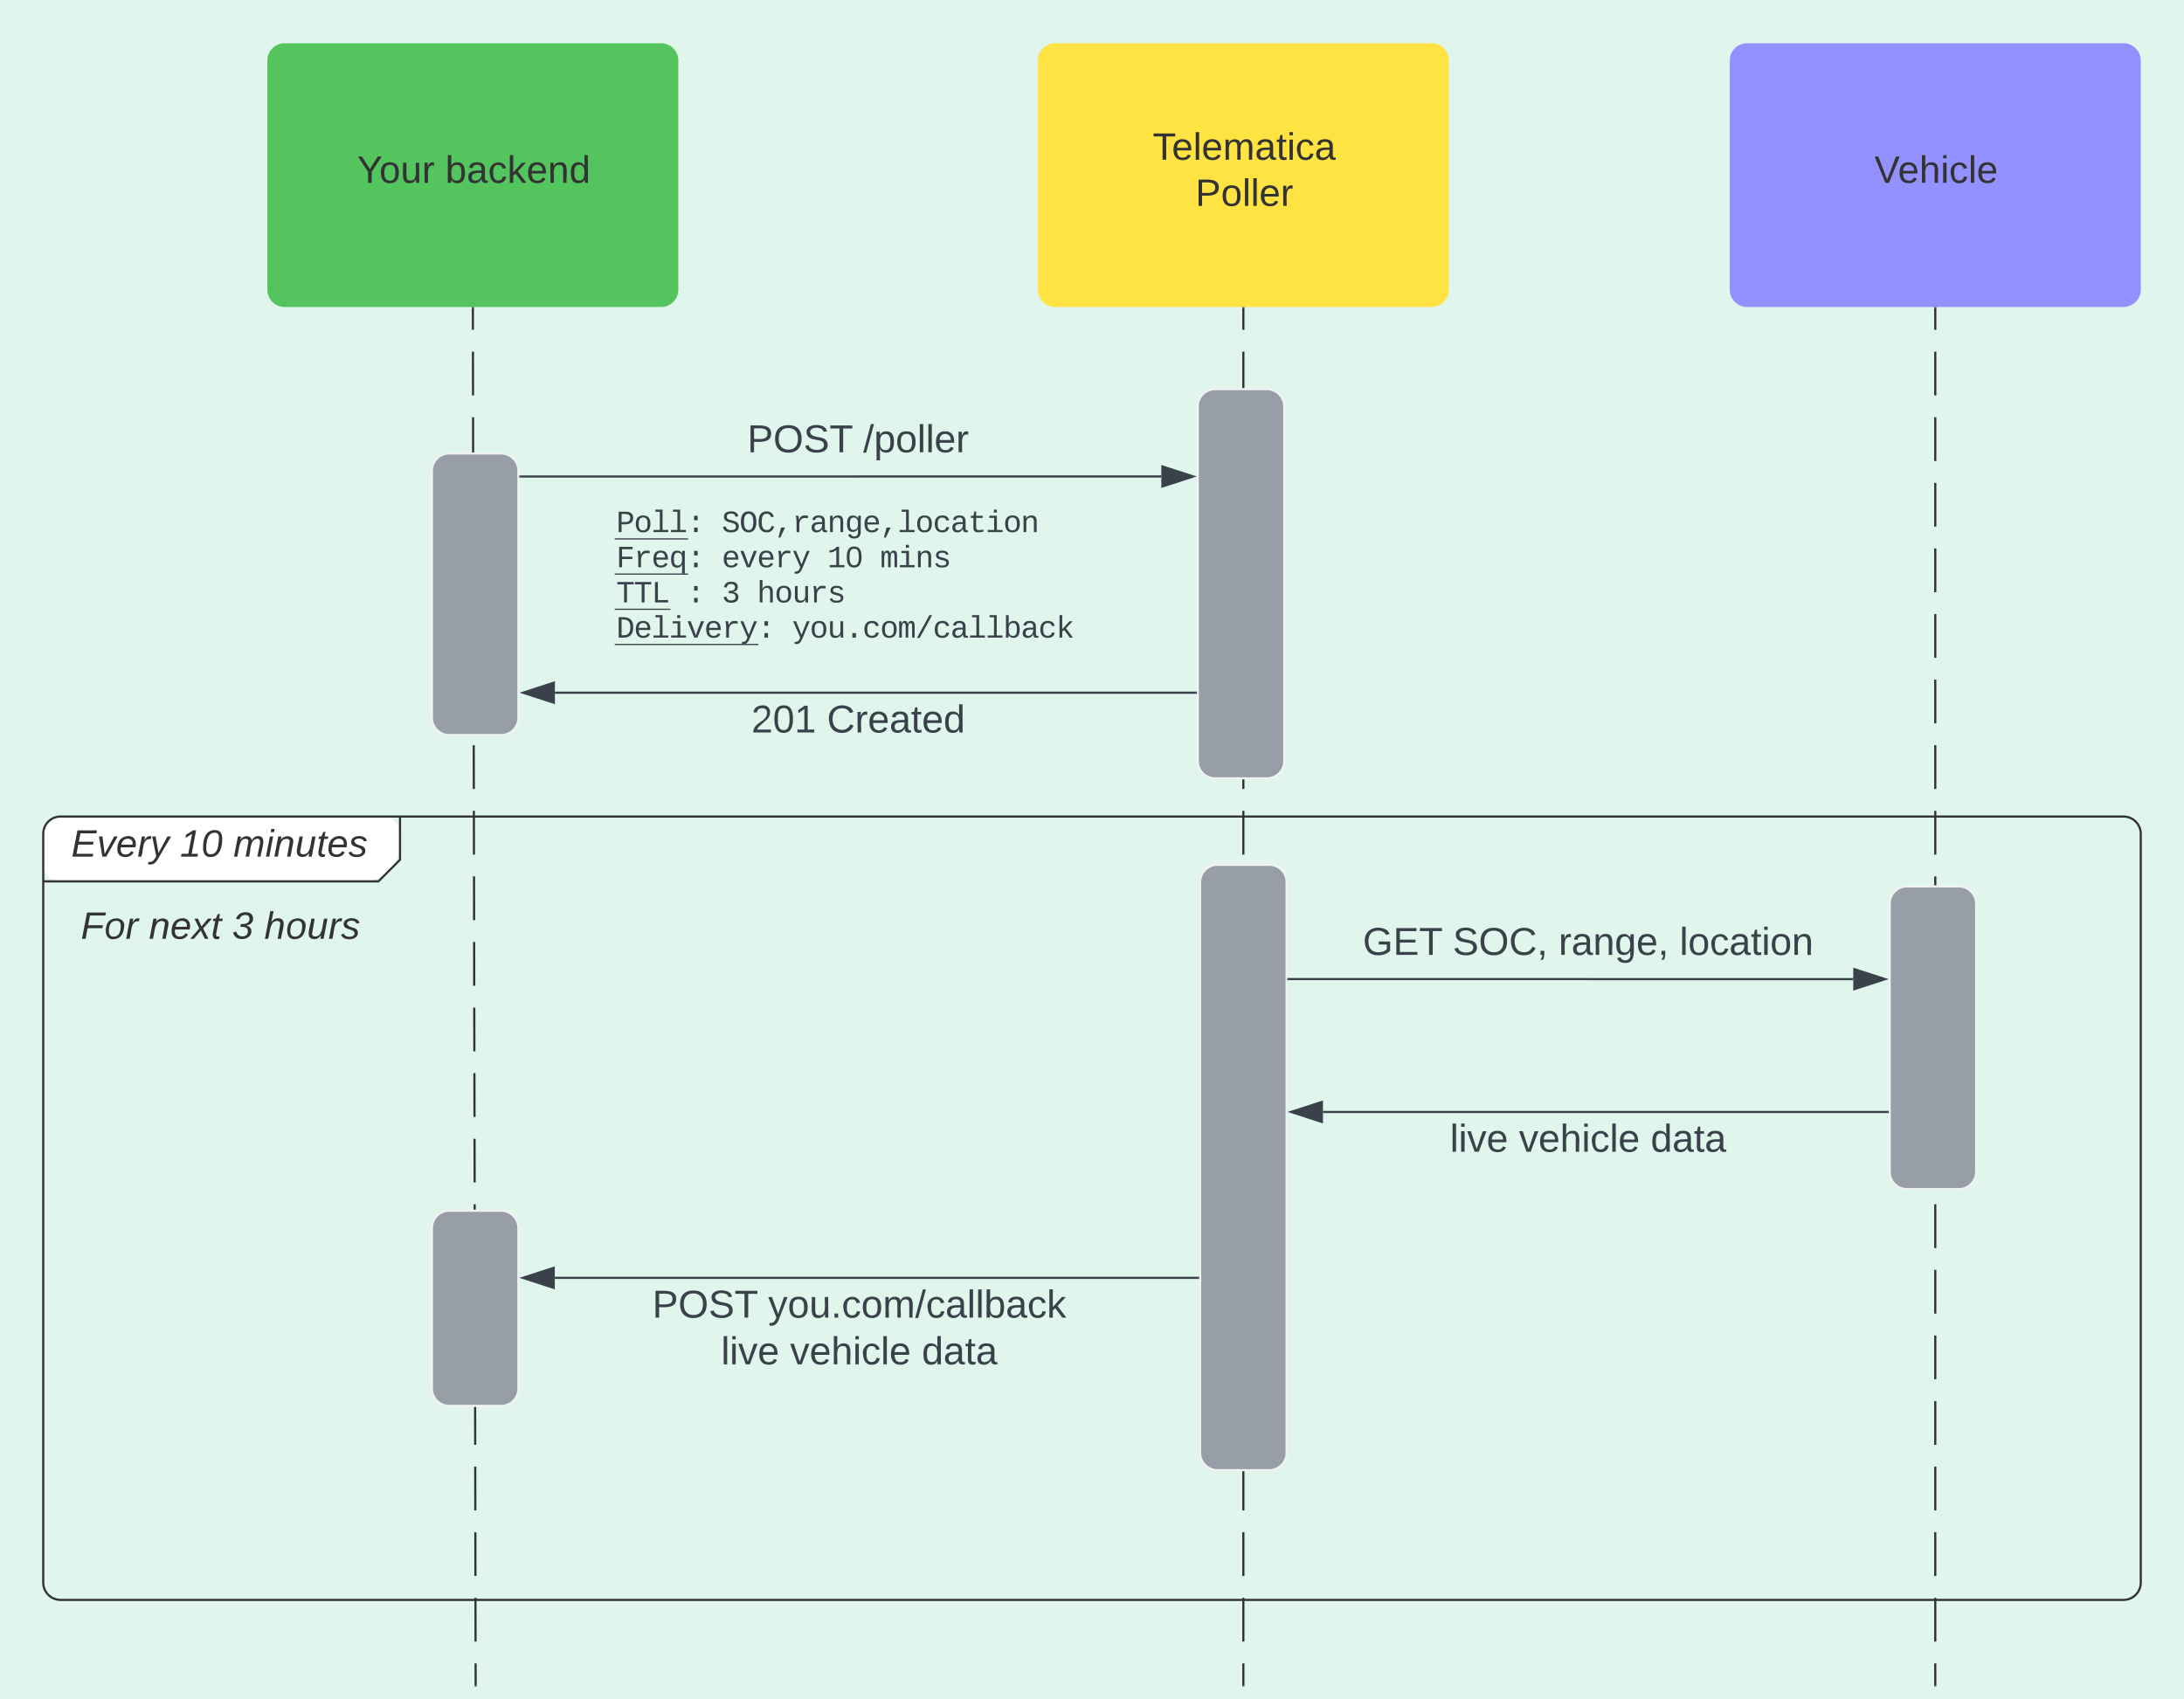 <svg xmlns="http://www.w3.org/2000/svg" xmlns:xlink="http://www.w3.org/1999/xlink" xmlns:lucid="lucid" width="1010.08" height="786"><g transform="translate(-480 -200)" lucid:page-tab-id="0_0"><path d="M0 0h1760v1360H0z" fill="#e0f5eb"/><path d="M500 585.67a8 8 0 0 1 8-8h149a8 8 0 0 1 8 8v4.92a17.07 17.07 0 0 1-5 12.07 17.07 17.07 0 0 1-12.07 5H508a8 8 0 0 1-8-8z" fill="#fff"/><path d="M665 577.67v20l-10 10H500" stroke="#333" fill="none"/><path d="M500 585.67a8 8 0 0 1 8-8h954.08a8 8 0 0 1 8 8V932a8 8 0 0 1-8 8H508a8 8 0 0 1-8-8z" stroke="#333" fill="none"/><use xlink:href="#a" transform="matrix(1,0,0,1,508,577.666) translate(4.932 18.556)"/><use xlink:href="#b" transform="matrix(1,0,0,1,508,577.666) translate(55.253 18.556)"/><use xlink:href="#c" transform="matrix(1,0,0,1,508,577.666) translate(79.944 18.556)"/><use xlink:href="#d" transform="matrix(1,0,0,1,512,615.666) translate(5.383 18.556)"/><use xlink:href="#e" transform="matrix(1,0,0,1,512,615.666) translate(36.889 18.556)"/><use xlink:href="#f" transform="matrix(1,0,0,1,512,615.666) translate(75.407 18.556)"/><use xlink:href="#g" transform="matrix(1,0,0,1,512,615.666) translate(90.222 18.556)"/><path d="M698.7 342.45v10.1m.03 10.12l.04 20.23m.02 10.1l.03 20.23m.02 10.12l.05 20.22m.02 10.1l.04 20.24m.02 10.12l.04 20.22m.02 10.1l.04 20.24m.02 10.1l.05 20.23m.02 10.12l.04 20.23m.03 10.1l.04 20.23m.02 10.12l.03 20.22m.02 10.1l.05 20.24m.02 10.1l.04 20.23m.02 10.1l.04 20.23m.02 10.1l.04 20.23m.02 10.1l.05 20.24m.02 10.1l.04 20.23m.03 10.12l.04 20.22m.02 10.1l.03 20.23m.02 10.12l.04 20.22m.02 10.1l.04 20.24m.02 10.1l.02 10.12" stroke="#333" fill="none"/><path d="M699.2 342.46h-1v-.5h1z" stroke="#333" stroke-width=".05" fill="#333"/><path d="M700 979.5v.5" stroke="#333" fill="none"/><path d="M679.76 417.73a8 8 0 0 1 8-8h24a8 8 0 0 1 8 8V532a8 8 0 0 1-8 8h-24a8 8 0 0 1-8-8z" stroke="#f2f2f2" fill="#979ea8"/><path d="M1055.04 342.45v10.1m0 10.12v20.23m0 10.1v20.23m0 10.12v20.22m0 10.1v20.24m0 10.12v20.22m0 10.1v20.24m0 10.1v20.23m0 10.12v20.23m0 10.1v20.23m0 10.12v20.22m0 10.1v20.24m0 10.1v20.23m0 10.1v20.23m0 10.1v20.23m0 10.1v20.24m0 10.1v20.23m0 10.12v20.22m0 10.1v20.23m0 10.12v20.22m0 10.1v20.24m0 10.1v10.12" stroke="#333" fill="none"/><path d="M1055.54 342.46h-1v-.5h1z" stroke="#333" stroke-width=".05" fill="#333"/><path d="M1055.04 979.5v.5" stroke="#333" fill="none"/><path d="M1035.04 608a8 8 0 0 1 8-8h24a8 8 0 0 1 8 8v264a8 8 0 0 1-8 8h-24a8 8 0 0 1-8-8z" stroke="#f2f2f2" fill="#979ea8"/><path d="M603.65 228a8 8 0 0 1 8-8h174.07a8 8 0 0 1 8 8v106a8 8 0 0 1-8 8H611.65a8 8 0 0 1-8-8z" stroke="#000" stroke-opacity="0" fill="#54c45e"/><use xlink:href="#h" transform="matrix(1,0,0,1,611.65,228) translate(33.525 56.556)"/><use xlink:href="#i" transform="matrix(1,0,0,1,611.65,228) translate(74.315 56.556)"/><path d="M960 228a8 8 0 0 1 8-8h174.08a8 8 0 0 1 8 8v106a8 8 0 0 1-8 8H968a8 8 0 0 1-8-8z" stroke="#000" stroke-opacity="0" fill="#ffe342"/><use xlink:href="#j" transform="matrix(1,0,0,1,968,228) translate(45.13 45.889)"/><use xlink:href="#k" transform="matrix(1,0,0,1,968,228) translate(64.858 67.222)"/><path d="M720.67 420.4h156.16v-.02h140.28" stroke="#3a414a" fill="none"/><path d="M720.68 420.9h-.5v-1h.5z" stroke="#3a414a" stroke-width=".05" fill="#3a414a"/><path d="M1031.87 420.38l-14.27 4.64v-9.27z" stroke="#3a414a" fill="#3a414a"/><use xlink:href="#l" transform="matrix(1,0,0,1,825.599,394.782) translate(0.005 14.4)"/><use xlink:href="#m" transform="matrix(1,0,0,1,825.599,394.782) translate(53.605 14.4)"/><path d="M760 434.27a8 8 0 0 1 8-8h224a8 8 0 0 1 8 8V492a8 8 0 0 1-8 8H768a8 8 0 0 1-8-8z" stroke="#000" stroke-opacity="0" fill="#fff" fill-opacity="0"/><use xlink:href="#n" transform="matrix(1,0,0,1,765,431.271) translate(0 14.842)"/><use xlink:href="#o" transform="matrix(1,0,0,1,765,431.271) translate(48.808 14.842)"/><use xlink:href="#p" transform="matrix(1,0,0,1,765,431.271) translate(0 31.108)"/><use xlink:href="#q" transform="matrix(1,0,0,1,765,431.271) translate(48.808 31.108)"/><use xlink:href="#r" transform="matrix(1,0,0,1,765,431.271) translate(97.616 31.108)"/><use xlink:href="#s" transform="matrix(1,0,0,1,765,431.271) translate(122.02 31.108)"/><use xlink:href="#t" transform="matrix(1,0,0,1,765,431.271) translate(0 47.375)"/><use xlink:href="#u" transform="matrix(1,0,0,1,765,431.271) translate(32.539 47.375)"/><use xlink:href="#v" transform="matrix(1,0,0,1,765,431.271) translate(48.808 47.375)"/><use xlink:href="#w" transform="matrix(1,0,0,1,765,431.271) translate(65.077 47.375)"/><use xlink:href="#x" transform="matrix(1,0,0,1,765,431.271) translate(0 63.642)"/><use xlink:href="#y" transform="matrix(1,0,0,1,765,431.271) translate(81.347 63.642)"/><path d="M1033.96 388a8 8 0 0 1 8-8h24a8 8 0 0 1 8 8v164a8 8 0 0 1-8 8h-24a8 8 0 0 1-8-8z" stroke="#f2f2f2" fill="#979ea8"/><path d="M1375.04 342.45v10.1m0 10.12v20.23m0 10.1v20.23m0 10.12v20.22m0 10.1v20.24m0 10.12v20.22m0 10.1v20.24m0 10.1v20.23m0 10.12v20.23m0 10.1v20.23m0 10.12v20.22m0 10.1v20.24m0 10.1v20.23m0 10.1v20.23m0 10.1v20.23m0 10.1v20.24m0 10.1v20.23m0 10.12v20.22m0 10.1v20.23m0 10.12v20.22m0 10.1v20.24m0 10.1v10.12" stroke="#333" fill="none"/><path d="M1375.54 342.46h-1v-.5h1z" stroke="#333" stroke-width=".05" fill="#333"/><path d="M1375.04 979.5v.5" stroke="#333" fill="none"/><path d="M1280 228a8 8 0 0 1 8-8h174.08a8 8 0 0 1 8 8v106a8 8 0 0 1-8 8H1288a8 8 0 0 1-8-8z" stroke="#000" stroke-opacity="0" fill="#9391ff"/><use xlink:href="#z" transform="matrix(1,0,0,1,1288,228) translate(58.907 56.556)"/><path d="M1353.96 618a8 8 0 0 1 8-8h24a8 8 0 0 1 8 8v124a8 8 0 0 1-8 8h-24a8 8 0 0 1-8-8zM679.76 768a8 8 0 0 1 8-8h24a8 8 0 0 1 8 8v74.27a8 8 0 0 1-8 8h-24a8 8 0 0 1-8-8z" stroke="#f2f2f2" fill="#979ea8"/><path d="M1075.96 652.86h138.5l.02.02h122.63" stroke="#3a414a" fill="none"/><path d="M1075.97 653.36h-.5v-1h.5z" stroke="#3a414a" stroke-width=".05" fill="#3a414a"/><path d="M1351.87 652.88l-14.26 4.64v-9.27z" stroke="#3a414a" fill="#3a414a"/><g><use xlink:href="#A" transform="matrix(1,0,0,1,1110.274,627.264) translate(0.005 14.4)"/><use xlink:href="#B" transform="matrix(1,0,0,1,1110.274,627.264) translate(41.605 14.4)"/><use xlink:href="#C" transform="matrix(1,0,0,1,1110.274,627.264) translate(90.555 14.4)"/><use xlink:href="#D" transform="matrix(1,0,0,1,1110.274,627.264) translate(146.505 14.4)"/></g><path d="M1353.04 714.32h-138.52-122.66" stroke="#3a414a" fill="none"/><path d="M1353.54 714.82h-.5v-1h.5z" stroke="#3a414a" stroke-width=".05" fill="#3a414a"/><path d="M1077.1 714.3l14.26-4.62v9.27z" stroke="#3a414a" fill="#3a414a"/><g><use xlink:href="#E" transform="matrix(1,0,0,1,1150.609,718.323) translate(0.005 14.4)"/><use xlink:href="#F" transform="matrix(1,0,0,1,1150.609,718.323) translate(31.905 14.4)"/><use xlink:href="#G" transform="matrix(1,0,0,1,1150.609,718.323) translate(92.805 14.4)"/></g><path d="M1034.1 791.04H736.6" stroke="#3a414a" fill="none"/><path d="M1034.6 791.54h-.5v-1h.5z" stroke="#3a414a" stroke-width=".05" fill="#3a414a"/><path d="M721.8 791.04l14.28-4.63v9.28z" stroke="#3a414a" fill="#3a414a"/><g><use xlink:href="#l" transform="matrix(1,0,0,1,781.675,795.041) translate(0.005 14.4)"/><use xlink:href="#H" transform="matrix(1,0,0,1,781.675,795.041) translate(53.605 14.4)"/><use xlink:href="#I" transform="matrix(1,0,0,1,781.675,795.041) translate(31.83 36)"/><use xlink:href="#F" transform="matrix(1,0,0,1,781.675,795.041) translate(63.73 36)"/><use xlink:href="#G" transform="matrix(1,0,0,1,781.675,795.041) translate(124.63 36)"/></g><path d="M1033.04 520.4h-296.4" stroke="#3a414a" fill="none"/><path d="M1033.54 520.9h-.5v-1h.5z" stroke="#3a414a" stroke-width=".05" fill="#3a414a"/><path d="M721.87 520.4l14.27-4.64v9.27z" stroke="#3a414a" fill="#3a414a"/><g><use xlink:href="#J" transform="matrix(1,0,0,1,827.447,524.397) translate(0.005 14.4)"/><use xlink:href="#K" transform="matrix(1,0,0,1,827.447,524.397) translate(35.005 14.4)"/></g><defs><path fill="#333" d="M11 0l48-248h184l-5 28H87l-15 79h140l-5 27H67L50-27h158l-5 27H11" id="L"/><path fill="#333" d="M89 0H52L20-190h33L74-25l89-165h34" id="M"/><path fill="#333" d="M111-194c62-3 86 47 72 106H45c-7 38 6 69 45 68 27-1 43-14 53-32l24 11C152-15 129 4 87 4 38 3 12-23 12-71c0-70 32-119 99-123zm44 81c14-66-71-72-95-28-4 8-8 17-11 28h106" id="N"/><path fill="#333" d="M66-151c12-25 30-51 66-40l-6 26C45-176 58-65 38 0H6l36-190h30" id="O"/><path fill="#333" d="M198-190L69 30C53 58 25 83-20 72c4-11-1-27 19-22 33-1 43-29 59-52L20-190h32L79-34l84-156h35" id="P"/><g id="a"><use transform="matrix(0.049,0,0,0.049,0,0)" xlink:href="#L"/><use transform="matrix(0.049,0,0,0.049,11.852,0)" xlink:href="#M"/><use transform="matrix(0.049,0,0,0.049,20.741,0)" xlink:href="#N"/><use transform="matrix(0.049,0,0,0.049,30.617,0)" xlink:href="#O"/><use transform="matrix(0.049,0,0,0.049,36.494,0)" xlink:href="#P"/></g><path fill="#333" d="M9 0l6-27h63l36-188-63 39 6-31 66-41h29L110-27h60l-5 27H9" id="Q"/><path fill="#333" d="M16-82c0-90 25-169 113-169 48 0 68 33 68 82C197-79 170 4 84 4 37 4 16-31 16-82zm30 5c0 32 11 55 40 55 69 0 76-79 80-149 2-32-10-55-39-55-69 0-81 81-81 149" id="R"/><g id="b"><use transform="matrix(0.049,0,0,0.049,0,0)" xlink:href="#Q"/><use transform="matrix(0.049,0,0,0.049,9.877,0)" xlink:href="#R"/></g><path fill="#333" d="M248-111c6-24 9-61-24-58-72 9-57 108-77 169h-31l26-142c3-37-50-30-64-10C52-115 50-51 37 0H6l36-190h30c-1 10-6 24-4 32 13-43 101-52 105 5 13-22 29-41 61-41 90 0 28 129 23 194h-31" id="S"/><path fill="#333" d="M50-231l6-30h32l-6 30H50zM6 0l37-190h31L37 0H6" id="T"/><path fill="#333" d="M67-158c22-48 132-52 116 29L158 0h-32l25-140c3-38-53-32-70-12C52-117 51-52 38 0H6l36-190h30" id="U"/><path fill="#333" d="M67 3c-93-2-31-127-26-193h32L48-50c-3 39 53 32 70 12 30-34 30-101 43-152h32L157 0h-30c1-10 6-24 4-33-14 20-29 37-64 36" id="V"/><path fill="#333" d="M51-54c-9 22 5 41 31 30L79-1C43 14 10-4 19-52l22-115H19l5-23h22l19-43h21l-9 43h35l-4 23H73" id="W"/><path fill="#333" d="M55-144c13 50 104 24 104 88C159 21 15 23 1-39l26-10c6 40 102 42 102-4-13-50-104-23-104-87 0-71 143-71 148-8l-29 4c-5-35-85-37-89 0" id="X"/><g id="c"><use transform="matrix(0.049,0,0,0.049,0,0)" xlink:href="#S"/><use transform="matrix(0.049,0,0,0.049,14.765,0)" xlink:href="#T"/><use transform="matrix(0.049,0,0,0.049,18.667,0)" xlink:href="#U"/><use transform="matrix(0.049,0,0,0.049,28.543,0)" xlink:href="#V"/><use transform="matrix(0.049,0,0,0.049,38.42,0)" xlink:href="#W"/><use transform="matrix(0.049,0,0,0.049,43.358,0)" xlink:href="#N"/><use transform="matrix(0.049,0,0,0.049,53.235,0)" xlink:href="#X"/></g><path fill="#333" d="M87-220l-18 92h140l-5 28H64L45 0H11l48-248h178l-5 28H87" id="Y"/><path fill="#333" d="M30-147c31-64 166-65 159 27C183-49 158 1 86 4 9 8 1-88 30-147zM88-20c53 0 68-48 68-100 0-31-11-51-44-50-52 1-68 46-68 97 0 32 13 53 44 53" id="Z"/><g id="d"><use transform="matrix(0.049,0,0,0.049,0,0)" xlink:href="#Y"/><use transform="matrix(0.049,0,0,0.049,10.815,0)" xlink:href="#Z"/><use transform="matrix(0.049,0,0,0.049,20.691,0)" xlink:href="#O"/></g><path fill="#333" d="M124 0L87-78 21 0h-35l86-98-46-92h33l34 74 61-74h37l-83 92 50 98h-34" id="aa"/><g id="e"><use transform="matrix(0.049,0,0,0.049,0,0)" xlink:href="#U"/><use transform="matrix(0.049,0,0,0.049,9.877,0)" xlink:href="#N"/><use transform="matrix(0.049,0,0,0.049,19.753,0)" xlink:href="#aa"/><use transform="matrix(0.049,0,0,0.049,28.642,0)" xlink:href="#W"/></g><path fill="#333" d="M148-71c0-36-31-44-71-41l5-28c46 3 81-6 81-50 0-23-15-35-39-35-30 0-49 17-56 41l-32-3c12-39 42-63 90-64 43 0 69 19 71 60 1 43-30 58-65 66 27 5 49 22 49 53 0 85-133 99-164 35-4-7-7-15-9-22l29-9c8 25 25 45 58 45 34 1 53-17 53-48" id="ab"/><use transform="matrix(0.049,0,0,0.049,0,0)" xlink:href="#ab" id="f"/><path fill="#333" d="M67-158c15-20 31-36 64-36 94 0 33 127 27 194h-32l25-140c3-38-53-32-70-12C52-117 51-51 37 0H6l51-261h31" id="ac"/><g id="g"><use transform="matrix(0.049,0,0,0.049,0,0)" xlink:href="#ac"/><use transform="matrix(0.049,0,0,0.049,9.877,0)" xlink:href="#Z"/><use transform="matrix(0.049,0,0,0.049,19.753,0)" xlink:href="#V"/><use transform="matrix(0.049,0,0,0.049,29.63,0)" xlink:href="#O"/><use transform="matrix(0.049,0,0,0.049,35.506,0)" xlink:href="#X"/></g><path fill="#333" d="M137-103V0h-34v-103L8-248h37l75 118 75-118h37" id="ad"/><path fill="#333" d="M100-194c62-1 85 37 85 99 1 63-27 99-86 99S16-35 15-95c0-66 28-99 85-99zM99-20c44 1 53-31 53-75 0-43-8-75-51-75s-53 32-53 75 10 74 51 75" id="ae"/><path fill="#333" d="M84 4C-5 8 30-112 23-190h32v120c0 31 7 50 39 49 72-2 45-101 50-169h31l1 190h-30c-1-10 1-25-2-33-11 22-28 36-60 37" id="af"/><path fill="#333" d="M114-163C36-179 61-72 57 0H25l-1-190h30c1 12-1 29 2 39 6-27 23-49 58-41v29" id="ag"/><g id="h"><use transform="matrix(0.049,0,0,0.049,0,0)" xlink:href="#ad"/><use transform="matrix(0.049,0,0,0.049,10.222,0)" xlink:href="#ae"/><use transform="matrix(0.049,0,0,0.049,20.099,0)" xlink:href="#af"/><use transform="matrix(0.049,0,0,0.049,29.975,0)" xlink:href="#ag"/></g><path fill="#333" d="M115-194c53 0 69 39 70 98 0 66-23 100-70 100C84 3 66-7 56-30L54 0H23l1-261h32v101c10-23 28-34 59-34zm-8 174c40 0 45-34 45-75 0-40-5-75-45-74-42 0-51 32-51 76 0 43 10 73 51 73" id="ah"/><path fill="#333" d="M141-36C126-15 110 5 73 4 37 3 15-17 15-53c-1-64 63-63 125-63 3-35-9-54-41-54-24 1-41 7-42 31l-33-3c5-37 33-52 76-52 45 0 72 20 72 64v82c-1 20 7 32 28 27v20c-31 9-61-2-59-35zM48-53c0 20 12 33 32 33 41-3 63-29 60-74-43 2-92-5-92 41" id="ai"/><path fill="#333" d="M96-169c-40 0-48 33-48 73s9 75 48 75c24 0 41-14 43-38l32 2c-6 37-31 61-74 61-59 0-76-41-82-99-10-93 101-131 147-64 4 7 5 14 7 22l-32 3c-4-21-16-35-41-35" id="aj"/><path fill="#333" d="M143 0L79-87 56-68V0H24v-261h32v163l83-92h37l-77 82L181 0h-38" id="ak"/><path fill="#333" d="M100-194c63 0 86 42 84 106H49c0 40 14 67 53 68 26 1 43-12 49-29l28 8c-11 28-37 45-77 45C44 4 14-33 15-96c1-61 26-98 85-98zm52 81c6-60-76-77-97-28-3 7-6 17-6 28h103" id="al"/><path fill="#333" d="M117-194c89-4 53 116 60 194h-32v-121c0-31-8-49-39-48C34-167 62-67 57 0H25l-1-190h30c1 10-1 24 2 32 11-22 29-35 61-36" id="am"/><path fill="#333" d="M85-194c31 0 48 13 60 33l-1-100h32l1 261h-30c-2-10 0-23-3-31C134-8 116 4 85 4 32 4 16-35 15-94c0-66 23-100 70-100zm9 24c-40 0-46 34-46 75 0 40 6 74 45 74 42 0 51-32 51-76 0-42-9-74-50-73" id="an"/><g id="i"><use transform="matrix(0.049,0,0,0.049,0,0)" xlink:href="#ah"/><use transform="matrix(0.049,0,0,0.049,9.877,0)" xlink:href="#ai"/><use transform="matrix(0.049,0,0,0.049,19.753,0)" xlink:href="#aj"/><use transform="matrix(0.049,0,0,0.049,28.642,0)" xlink:href="#ak"/><use transform="matrix(0.049,0,0,0.049,37.531,0)" xlink:href="#al"/><use transform="matrix(0.049,0,0,0.049,47.407,0)" xlink:href="#am"/><use transform="matrix(0.049,0,0,0.049,57.284,0)" xlink:href="#an"/></g><path fill="#333" d="M127-220V0H93v-220H8v-28h204v28h-85" id="ao"/><path fill="#333" d="M24 0v-261h32V0H24" id="ap"/><path fill="#333" d="M210-169c-67 3-38 105-44 169h-31v-121c0-29-5-50-35-48C34-165 62-65 56 0H25l-1-190h30c1 10-1 24 2 32 10-44 99-50 107 0 11-21 27-35 58-36 85-2 47 119 55 194h-31v-121c0-29-5-49-35-48" id="aq"/><path fill="#333" d="M59-47c-2 24 18 29 38 22v24C64 9 27 4 27-40v-127H5v-23h24l9-43h21v43h35v23H59v120" id="ar"/><path fill="#333" d="M24-231v-30h32v30H24zM24 0v-190h32V0H24" id="as"/><g id="j"><use transform="matrix(0.049,0,0,0.049,0,0)" xlink:href="#ao"/><use transform="matrix(0.049,0,0,0.049,8.84,0)" xlink:href="#al"/><use transform="matrix(0.049,0,0,0.049,18.716,0)" xlink:href="#ap"/><use transform="matrix(0.049,0,0,0.049,22.617,0)" xlink:href="#al"/><use transform="matrix(0.049,0,0,0.049,32.494,0)" xlink:href="#aq"/><use transform="matrix(0.049,0,0,0.049,47.259,0)" xlink:href="#ai"/><use transform="matrix(0.049,0,0,0.049,57.136,0)" xlink:href="#ar"/><use transform="matrix(0.049,0,0,0.049,62.074,0)" xlink:href="#as"/><use transform="matrix(0.049,0,0,0.049,65.975,0)" xlink:href="#aj"/><use transform="matrix(0.049,0,0,0.049,74.864,0)" xlink:href="#ai"/></g><path fill="#333" d="M30-248c87 1 191-15 191 75 0 78-77 80-158 76V0H30v-248zm33 125c57 0 124 11 124-50 0-59-68-47-124-48v98" id="at"/><g id="k"><use transform="matrix(0.049,0,0,0.049,0,0)" xlink:href="#at"/><use transform="matrix(0.049,0,0,0.049,11.852,0)" xlink:href="#ae"/><use transform="matrix(0.049,0,0,0.049,21.728,0)" xlink:href="#ap"/><use transform="matrix(0.049,0,0,0.049,25.63,0)" xlink:href="#ap"/><use transform="matrix(0.049,0,0,0.049,29.531,0)" xlink:href="#al"/><use transform="matrix(0.049,0,0,0.049,39.407,0)" xlink:href="#ag"/></g><path fill="#3a414a" d="M30-248c87 1 191-15 191 75 0 78-77 80-158 76V0H30v-248zm33 125c57 0 124 11 124-50 0-59-68-47-124-48v98" id="au"/><path fill="#3a414a" d="M140-251c81 0 123 46 123 126C263-46 219 4 140 4 59 4 17-45 17-125s42-126 123-126zm0 227c63 0 89-41 89-101s-29-99-89-99c-61 0-89 39-89 99S79-25 140-24" id="av"/><path fill="#3a414a" d="M185-189c-5-48-123-54-124 2 14 75 158 14 163 119 3 78-121 87-175 55-17-10-28-26-33-46l33-7c5 56 141 63 141-1 0-78-155-14-162-118-5-82 145-84 179-34 5 7 8 16 11 25" id="aw"/><path fill="#3a414a" d="M127-220V0H93v-220H8v-28h204v28h-85" id="ax"/><g id="l"><use transform="matrix(0.05,0,0,0.05,0,0)" xlink:href="#au"/><use transform="matrix(0.05,0,0,0.05,12,0)" xlink:href="#av"/><use transform="matrix(0.05,0,0,0.05,26,0)" xlink:href="#aw"/><use transform="matrix(0.05,0,0,0.05,38,0)" xlink:href="#ax"/></g><path fill="#3a414a" d="M0 4l72-265h28L28 4H0" id="ay"/><path fill="#3a414a" d="M115-194c55 1 70 41 70 98S169 2 115 4C84 4 66-9 55-30l1 105H24l-1-265h31l2 30c10-21 28-34 59-34zm-8 174c40 0 45-34 45-75s-6-73-45-74c-42 0-51 32-51 76 0 43 10 73 51 73" id="az"/><path fill="#3a414a" d="M100-194c62-1 85 37 85 99 1 63-27 99-86 99S16-35 15-95c0-66 28-99 85-99zM99-20c44 1 53-31 53-75 0-43-8-75-51-75s-53 32-53 75 10 74 51 75" id="aA"/><path fill="#3a414a" d="M24 0v-261h32V0H24" id="aB"/><path fill="#3a414a" d="M100-194c63 0 86 42 84 106H49c0 40 14 67 53 68 26 1 43-12 49-29l28 8c-11 28-37 45-77 45C44 4 14-33 15-96c1-61 26-98 85-98zm52 81c6-60-76-77-97-28-3 7-6 17-6 28h103" id="aC"/><path fill="#3a414a" d="M114-163C36-179 61-72 57 0H25l-1-190h30c1 12-1 29 2 39 6-27 23-49 58-41v29" id="aD"/><g id="m"><use transform="matrix(0.05,0,0,0.05,0,0)" xlink:href="#ay"/><use transform="matrix(0.05,0,0,0.05,5,0)" xlink:href="#az"/><use transform="matrix(0.05,0,0,0.05,15,0)" xlink:href="#aA"/><use transform="matrix(0.05,0,0,0.05,25,0)" xlink:href="#aB"/><use transform="matrix(0.05,0,0,0.05,28.95,0)" xlink:href="#aB"/><use transform="matrix(0.05,0,0,0.05,32.9,0)" xlink:href="#aC"/><use transform="matrix(0.05,0,0,0.05,42.9,0)" xlink:href="#aD"/></g><path fill="#3a414a" d="M622-1349c296 4 497 117 497 404 0 282-193 424-485 431H353V0H162v-1349h460zm-15 684c195-3 320-88 320-277 0-184-129-255-328-254H353v531h254" id="aE"/><path fill="#3a414a" d="M615-1102c343 0 484 203 482 560-1 347-147 562-488 562-336 0-475-219-479-562-4-349 156-560 485-560zm-8 989c240 0 301-180 301-429 0-245-55-427-290-427-236 0-299 181-299 427 0 243 61 429 288 429" id="aF"/><path fill="#3a414a" d="M736-142h380V0H134v-142h422v-1200H267v-142h469v1342" id="aG"/><path fill="#3a414a" d="M496 0v-299h235V0H496zm0-783v-299h235v299H496" id="aH"/><g id="n"><use transform="matrix(0.007,0,0,0.007,0,0)" xlink:href="#aE"/><use transform="matrix(0.007,0,0,0.007,8.135,0)" xlink:href="#aF"/><use transform="matrix(0.007,0,0,0.007,16.269,0)" xlink:href="#aG"/><use transform="matrix(0.007,0,0,0.007,24.404,0)" xlink:href="#aG"/><path fill="#3a414a" d="M-.68 2.88h33.9v.56H-.7z"/><use transform="matrix(0.007,0,0,0.007,32.539,0)" xlink:href="#aH"/></g><path fill="#3a414a" d="M614-1226c-167 1-283 53-283 213 0 183 186 193 334 234 230 63 463 120 463 409 0 286-219 387-518 390C309 23 131-98 79-338l185-37c34 165 149 248 351 246 184-2 324-58 324-238 0-203-207-221-372-266-210-57-422-111-422-377 0-267 201-356 470-360 279-5 430 101 480 324l-188 33c-28-141-121-215-293-213" id="aI"/><path fill="#3a414a" d="M102-681c0-398 126-689 513-689 165 0 291 58 379 174s132 287 132 515c-1 318-88 554-298 657-123 61-317 58-438-3-206-104-288-341-288-654zm749 406c94-160 97-656-5-807-57-85-130-132-231-132-104 0-178 47-234 132-101 153-99 655 1 809 57 89 130 138 232 138 109 0 184-49 237-140" id="aJ"/><path fill="#3a414a" d="M650-1214c-281 0-336 244-336 533 0 295 60 546 347 546 188 0 263-142 322-282l159 65C1058-155 935 20 659 20c-401 0-546-295-546-701 0-407 135-689 536-689 264 0 391 146 466 335l-168 65c-47-129-127-244-297-244" id="aK"/><path fill="#3a414a" d="M259 363l169-662h265L382 363H259" id="aL"/><path fill="#3a414a" d="M839-1102c70 0 148 7 206 17v167c-112-18-268-36-363 15-129 69-208 203-208 395V0H294c-10-367 32-789-52-1082h171c21 75 41 161 48 250h5c67-152 152-270 373-270" id="aM"/><path fill="#3a414a" d="M1000-272c3 95 12 159 101 161 21 0 41-3 59-7V-6c-44 10-86 16-139 16-141 2-191-84-197-217h-6C748-76 648 20 446 20c-207 0-318-120-318-322 0-266 194-348 454-354l236-4c12-191-40-305-222-305-140 0-220 47-232 172l-188-17c33-204 181-292 423-292 255 0 401 118 401 364v466zm-683-27c0 109 63 184 175 182 166-3 259-96 306-217 24-65 20-120 20-200-232 7-501-28-501 235" id="aN"/><path fill="#3a414a" d="M706-1102c241 0 344 136 343 381V0H868v-695c1-168-57-273-220-268-190 6-283 138-283 336V0H185c-3-360 6-732-6-1082h170c4 54 7 126 8 185h3c63-121 164-204 346-205" id="aO"/><path fill="#3a414a" d="M1048-32c-2 300-135 456-433 456-222-1-358-88-400-267l184-25c22 99 100 157 222 156 184-2 248-125 248-315 0-64 3-133-2-194C807-100 706-13 524-12c-306 0-381-228-381-537 0-318 85-550 400-550 164 0 271 83 325 202h3c1-60 3-134 12-185h171c-13 339-4 702-6 1050zM585-145c210-8 284-178 284-406 0-192-52-331-177-392-33-16-69-22-104-22-223 2-259 184-259 414 0 229 31 415 256 406" id="aP"/><path fill="#3a414a" d="M617-1102c355 0 481 238 477 599H322c5 222 84 388 301 388 144 0 244-59 284-166l158 45C1002-72 854 20 623 20c-342 0-490-220-490-568 0-346 151-554 484-554zm291 461c-18-192-90-328-289-328-194 0-287 128-295 328h584" id="aQ"/><path fill="#3a414a" d="M631 20c-350 0-501-215-501-562 0-355 162-560 502-560 250 0 399 118 446 323l-192 14c-23-124-109-196-262-196-242 0-305 171-305 415 1 245 61 427 304 427 151 0 248-77 267-215l190 12C1039-107 883 20 631 20" id="aR"/><path fill="#3a414a" d="M682 16c-209 0-323-80-324-285v-671H190v-142h170l58-282h120v282h432v142H538v652c2 114 60 155 182 155 106 0 209-16 297-34v137C921-4 806 16 682 16" id="aS"/><path fill="#3a414a" d="M745-142h380V0H143v-142h422v-798H246v-142h499v940zM545-1292v-192h200v192H545" id="aT"/><g id="o"><use transform="matrix(0.007,0,0,0.007,0,0)" xlink:href="#aI"/><use transform="matrix(0.007,0,0,0.007,8.135,0)" xlink:href="#aJ"/><use transform="matrix(0.007,0,0,0.007,16.269,0)" xlink:href="#aK"/><use transform="matrix(0.007,0,0,0.007,24.404,0)" xlink:href="#aL"/><use transform="matrix(0.007,0,0,0.007,32.539,0)" xlink:href="#aM"/><use transform="matrix(0.007,0,0,0.007,40.673,0)" xlink:href="#aN"/><use transform="matrix(0.007,0,0,0.007,48.808,0)" xlink:href="#aO"/><use transform="matrix(0.007,0,0,0.007,56.943,0)" xlink:href="#aP"/><use transform="matrix(0.007,0,0,0.007,65.077,0)" xlink:href="#aQ"/><use transform="matrix(0.007,0,0,0.007,73.212,0)" xlink:href="#aL"/><use transform="matrix(0.007,0,0,0.007,81.347,0)" xlink:href="#aG"/><use transform="matrix(0.007,0,0,0.007,89.481,0)" xlink:href="#aF"/><use transform="matrix(0.007,0,0,0.007,97.616,0)" xlink:href="#aR"/><use transform="matrix(0.007,0,0,0.007,105.751,0)" xlink:href="#aN"/><use transform="matrix(0.007,0,0,0.007,113.885,0)" xlink:href="#aS"/><use transform="matrix(0.007,0,0,0.007,122.02,0)" xlink:href="#aT"/><use transform="matrix(0.007,0,0,0.007,130.155,0)" xlink:href="#aF"/><use transform="matrix(0.007,0,0,0.007,138.289,0)" xlink:href="#aO"/></g><path fill="#3a414a" d="M385-1193v494h676v158H385V0H194v-1349h891v156H385" id="aU"/><path fill="#3a414a" d="M530 26c-303-6-392-228-392-558 0-187 33-329 98-424s162-142 293-142c178 0 273 69 334 184 1-56 3-122 12-169h175c-6 88-6 180-6 282V425H863c1-202-4-411 4-607h-2C805-59 713 29 530 26zm47-139c234 0 286-193 286-441 0-238-55-411-284-411-223 0-255 198-255 427 0 227 33 425 253 425" id="aV"/><g id="p"><use transform="matrix(0.007,0,0,0.007,0,0)" xlink:href="#aU"/><use transform="matrix(0.007,0,0,0.007,8.135,0)" xlink:href="#aM"/><use transform="matrix(0.007,0,0,0.007,16.269,0)" xlink:href="#aQ"/><use transform="matrix(0.007,0,0,0.007,24.404,0)" xlink:href="#aV"/><path fill="#3a414a" d="M-.68 2.88h33.9v.56H-.7z"/><use transform="matrix(0.007,0,0,0.007,32.539,0)" xlink:href="#aH"/></g><path fill="#3a414a" d="M715 0H502L69-1082h202c94 253 197 500 285 758 19 57 36 126 52 183 96-335 234-626 350-941h201" id="aW"/><path fill="#3a414a" d="M168 279c222 39 310-114 368-290L66-1082h192c120 299 249 590 362 896 115-301 235-597 351-896h190L705 0c-65 164-130 320-275 396-67 36-177 35-262 18V279" id="aX"/><g id="q"><use transform="matrix(0.007,0,0,0.007,0,0)" xlink:href="#aQ"/><use transform="matrix(0.007,0,0,0.007,8.135,0)" xlink:href="#aW"/><use transform="matrix(0.007,0,0,0.007,16.269,0)" xlink:href="#aQ"/><use transform="matrix(0.007,0,0,0.007,24.404,0)" xlink:href="#aM"/><use transform="matrix(0.007,0,0,0.007,32.539,0)" xlink:href="#aX"/></g><path fill="#3a414a" d="M148-1120c216-7 379-89 463-229h166v1204h353V0H157v-145h439v-1021c-79 124-254 184-448 194v-148" id="aY"/><path fill="#3a414a" d="M1065-1013c47 164 49 500-1 665C999-130 875 20 611 20c-377 0-484-300-487-695-2-245 41-425 141-551 77-98 191-144 352-144 261 0 386 140 448 357zM741-155c199-92 203-504 159-785-26-168-96-284-283-284-281 0-308 256-311 549-2 181 18 324 80 428 46 77 115 118 227 120 47 0 90-10 128-28" id="aZ"/><g id="r"><use transform="matrix(0.007,0,0,0.007,0,0)" xlink:href="#aY"/><use transform="matrix(0.007,0,0,0.007,8.135,0)" xlink:href="#aZ"/></g><path fill="#3a414a" d="M904-1102c199 0 220 177 220 381V0H956v-686c-3-114 0-215-60-264-70-33-125-4-158 71-26 56-39 140-39 252V0H531v-686c-3-114-1-215-61-264-78-41-136 24-157 84-24 69-39 159-39 259V0H105c-3-360 6-732-6-1082h149c6 50 3 123 8 175 36-100 83-195 216-195 135 0 166 79 196 196 42-105 93-196 236-196" id="ba"/><path fill="#3a414a" d="M873-819c-18-114-119-146-250-146-163 0-245 50-245 151 0 151 170 148 294 185 182 54 388 94 388 320 0 240-189 325-439 329-245 4-410-69-454-268l159-31c24 133 136 168 295 165 144-2 270-31 270-171 0-164-195-160-331-202-167-52-350-87-350-299 0-218 173-315 413-313 220 2 373 77 412 260" id="bb"/><g id="s"><use transform="matrix(0.007,0,0,0.007,0,0)" xlink:href="#ba"/><use transform="matrix(0.007,0,0,0.007,8.135,0)" xlink:href="#aT"/><use transform="matrix(0.007,0,0,0.007,16.269,0)" xlink:href="#aO"/><use transform="matrix(0.007,0,0,0.007,24.404,0)" xlink:href="#bb"/></g><path fill="#3a414a" d="M709-1193V0H519v-1193H76v-156h1076v156H709" id="bc"/><path fill="#3a414a" d="M237 0v-1349h191v1193h672V0H237" id="bd"/><g id="t"><use transform="matrix(0.007,0,0,0.007,0,0)" xlink:href="#bc"/><use transform="matrix(0.007,0,0,0.007,8.135,0)" xlink:href="#bc"/><use transform="matrix(0.007,0,0,0.007,16.269,0)" xlink:href="#bd"/><path fill="#3a414a" d="M-.68 2.88h25.76v.56H-.68z"/></g><use transform="matrix(0.007,0,0,0.007,0,0)" xlink:href="#aH" id="u"/><path fill="#3a414a" d="M1060-1016c0 191-128 285-295 323v4c154 18 262 91 313 209 14 35 21 72 21 110 0 277-194 390-478 390-292 0-457-129-493-382l186-17c24 161 121 250 307 250 172 1 298-80 291-247-8-208-220-239-446-233v-156c217 9 409-34 409-232 0-152-102-225-264-225-159 0-264 88-278 233l-181-14c33-239 196-367 461-367 264 0 447 102 447 354" id="be"/><use transform="matrix(0.007,0,0,0.007,0,0)" xlink:href="#be" id="v"/><path fill="#3a414a" d="M648-963c-190 6-283 138-283 336V0H185v-1484h181c-2 197 6 404-9 587h3c62-120 159-205 339-205 242 0 351 135 350 381V0H868v-695c1-168-57-273-220-268" id="bf"/><path fill="#3a414a" d="M528 20c-247 0-343-132-343-381v-721h180v686c-4 177 45 284 224 277 194-8 279-136 279-336v-627h181c3 360-6 732 6 1082H885c-4-54-7-126-8-185h-3C809-64 714 20 528 20" id="bg"/><g id="w"><use transform="matrix(0.007,0,0,0.007,0,0)" xlink:href="#bf"/><use transform="matrix(0.007,0,0,0.007,8.135,0)" xlink:href="#aF"/><use transform="matrix(0.007,0,0,0.007,16.269,0)" xlink:href="#bg"/><use transform="matrix(0.007,0,0,0.007,24.404,0)" xlink:href="#aM"/><use transform="matrix(0.007,0,0,0.007,32.539,0)" xlink:href="#bb"/></g><path fill="#3a414a" d="M473-1349c438-1 655 221 652 661C1122-268 945-8 532 0H162v-1349h311zm42 1193c308-4 416-205 418-532 2-330-131-509-459-505H353v1037h162" id="bh"/><g id="x"><use transform="matrix(0.007,0,0,0.007,0,0)" xlink:href="#bh"/><use transform="matrix(0.007,0,0,0.007,8.135,0)" xlink:href="#aQ"/><use transform="matrix(0.007,0,0,0.007,16.269,0)" xlink:href="#aG"/><use transform="matrix(0.007,0,0,0.007,24.404,0)" xlink:href="#aT"/><use transform="matrix(0.007,0,0,0.007,32.539,0)" xlink:href="#aW"/><use transform="matrix(0.007,0,0,0.007,40.673,0)" xlink:href="#aQ"/><use transform="matrix(0.007,0,0,0.007,48.808,0)" xlink:href="#aM"/><use transform="matrix(0.007,0,0,0.007,56.943,0)" xlink:href="#aX"/><path fill="#3a414a" d="M-.68 2.88h66.43v.56H-.68z"/><use transform="matrix(0.007,0,0,0.007,65.077,0)" xlink:href="#aH"/></g><path fill="#3a414a" d="M496 0v-299h235V0H496" id="bi"/><path fill="#3a414a" d="M114 20l821-1504h178L296 20H114" id="bj"/><path fill="#3a414a" d="M365-904c58-129 161-200 334-200 130 0 228 46 293 138s98 233 98 420c0 189-34 331-102 425S824 20 698 20c-170 0-275-64-336-184 0 55-3 116-9 164H179c5-68 6-147 6-223v-1261h180c-2 193 4 394-4 580h4zm283 791c221 0 256-197 256-427 0-229-34-425-254-425-236 0-285 195-285 441 0 237 53 411 283 411" id="bk"/><path fill="#3a414a" d="M914 0L548-499l-132 98V0H236v-1484h180v927l475-525h211L663-617 1125 0H914" id="bl"/><g id="y"><use transform="matrix(0.007,0,0,0.007,0,0)" xlink:href="#aX"/><use transform="matrix(0.007,0,0,0.007,8.135,0)" xlink:href="#aF"/><use transform="matrix(0.007,0,0,0.007,16.269,0)" xlink:href="#bg"/><use transform="matrix(0.007,0,0,0.007,24.404,0)" xlink:href="#bi"/><use transform="matrix(0.007,0,0,0.007,32.539,0)" xlink:href="#aR"/><use transform="matrix(0.007,0,0,0.007,40.673,0)" xlink:href="#aF"/><use transform="matrix(0.007,0,0,0.007,48.808,0)" xlink:href="#ba"/><use transform="matrix(0.007,0,0,0.007,56.943,0)" xlink:href="#bj"/><use transform="matrix(0.007,0,0,0.007,65.077,0)" xlink:href="#aR"/><use transform="matrix(0.007,0,0,0.007,73.212,0)" xlink:href="#aN"/><use transform="matrix(0.007,0,0,0.007,81.347,0)" xlink:href="#aG"/><use transform="matrix(0.007,0,0,0.007,89.481,0)" xlink:href="#aG"/><use transform="matrix(0.007,0,0,0.007,97.616,0)" xlink:href="#bk"/><use transform="matrix(0.007,0,0,0.007,105.751,0)" xlink:href="#aN"/><use transform="matrix(0.007,0,0,0.007,113.885,0)" xlink:href="#aR"/><use transform="matrix(0.007,0,0,0.007,122.02,0)" xlink:href="#bl"/></g><path fill="#333" d="M137 0h-34L2-248h35l83 218 83-218h36" id="bm"/><path fill="#333" d="M106-169C34-169 62-67 57 0H25v-261h32l-1 103c12-21 28-36 61-36 89 0 53 116 60 194h-32v-121c2-32-8-49-39-48" id="bn"/><g id="z"><use transform="matrix(0.049,0,0,0.049,0,0)" xlink:href="#bm"/><use transform="matrix(0.049,0,0,0.049,10.864,0)" xlink:href="#al"/><use transform="matrix(0.049,0,0,0.049,20.741,0)" xlink:href="#bn"/><use transform="matrix(0.049,0,0,0.049,30.617,0)" xlink:href="#as"/><use transform="matrix(0.049,0,0,0.049,34.519,0)" xlink:href="#aj"/><use transform="matrix(0.049,0,0,0.049,43.407,0)" xlink:href="#ap"/><use transform="matrix(0.049,0,0,0.049,47.309,0)" xlink:href="#al"/></g><path fill="#3a414a" d="M143 4C61 4 22-44 18-125c-5-107 100-154 193-111 17 8 29 25 37 43l-32 9c-13-25-37-40-76-40-61 0-88 39-88 99 0 61 29 100 91 101 35 0 62-11 79-27v-45h-74v-28h105v86C228-13 192 4 143 4" id="bo"/><path fill="#3a414a" d="M30 0v-248h187v28H63v79h144v27H63v87h162V0H30" id="bp"/><g id="A"><use transform="matrix(0.05,0,0,0.05,0,0)" xlink:href="#bo"/><use transform="matrix(0.05,0,0,0.05,14,0)" xlink:href="#bp"/><use transform="matrix(0.05,0,0,0.05,26,0)" xlink:href="#ax"/></g><path fill="#3a414a" d="M212-179c-10-28-35-45-73-45-59 0-87 40-87 99 0 60 29 101 89 101 43 0 62-24 78-52l27 14C228-24 195 4 139 4 59 4 22-46 18-125c-6-104 99-153 187-111 19 9 31 26 39 46" id="bq"/><path fill="#3a414a" d="M68-38c1 34 0 65-14 84H32c9-13 17-26 17-46H33v-38h35" id="br"/><g id="B"><use transform="matrix(0.05,0,0,0.05,0,0)" xlink:href="#aw"/><use transform="matrix(0.05,0,0,0.05,12,0)" xlink:href="#av"/><use transform="matrix(0.05,0,0,0.05,26,0)" xlink:href="#bq"/><use transform="matrix(0.05,0,0,0.05,38.95,0)" xlink:href="#br"/></g><path fill="#3a414a" d="M141-36C126-15 110 5 73 4 37 3 15-17 15-53c-1-64 63-63 125-63 3-35-9-54-41-54-24 1-41 7-42 31l-33-3c5-37 33-52 76-52 45 0 72 20 72 64v82c-1 20 7 32 28 27v20c-31 9-61-2-59-35zM48-53c0 20 12 33 32 33 41-3 63-29 60-74-43 2-92-5-92 41" id="bs"/><path fill="#3a414a" d="M117-194c89-4 53 116 60 194h-32v-121c0-31-8-49-39-48C34-167 62-67 57 0H25l-1-190h30c1 10-1 24 2 32 11-22 29-35 61-36" id="bt"/><path fill="#3a414a" d="M177-190C167-65 218 103 67 71c-23-6-38-20-44-43l32-5c15 47 100 32 89-28v-30C133-14 115 1 83 1 29 1 15-40 15-95c0-56 16-97 71-98 29-1 48 16 59 35 1-10 0-23 2-32h30zM94-22c36 0 50-32 50-73 0-42-14-75-50-75-39 0-46 34-46 75s6 73 46 73" id="bu"/><g id="C"><use transform="matrix(0.05,0,0,0.05,0,0)" xlink:href="#aD"/><use transform="matrix(0.05,0,0,0.05,5.95,0)" xlink:href="#bs"/><use transform="matrix(0.05,0,0,0.05,15.95,0)" xlink:href="#bt"/><use transform="matrix(0.05,0,0,0.05,25.95,0)" xlink:href="#bu"/><use transform="matrix(0.05,0,0,0.05,35.95,0)" xlink:href="#aC"/><use transform="matrix(0.05,0,0,0.05,45.95,0)" xlink:href="#br"/></g><path fill="#3a414a" d="M96-169c-40 0-48 33-48 73s9 75 48 75c24 0 41-14 43-38l32 2c-6 37-31 61-74 61-59 0-76-41-82-99-10-93 101-131 147-64 4 7 5 14 7 22l-32 3c-4-21-16-35-41-35" id="bv"/><path fill="#3a414a" d="M59-47c-2 24 18 29 38 22v24C64 9 27 4 27-40v-127H5v-23h24l9-43h21v43h35v23H59v120" id="bw"/><path fill="#3a414a" d="M24-231v-30h32v30H24zM24 0v-190h32V0H24" id="bx"/><g id="D"><use transform="matrix(0.05,0,0,0.05,0,0)" xlink:href="#aB"/><use transform="matrix(0.05,0,0,0.05,3.95,0)" xlink:href="#aA"/><use transform="matrix(0.05,0,0,0.05,13.95,0)" xlink:href="#bv"/><use transform="matrix(0.05,0,0,0.05,22.95,0)" xlink:href="#bs"/><use transform="matrix(0.05,0,0,0.05,32.95,0)" xlink:href="#bw"/><use transform="matrix(0.05,0,0,0.05,37.95,0)" xlink:href="#bx"/><use transform="matrix(0.05,0,0,0.05,41.9,0)" xlink:href="#aA"/><use transform="matrix(0.05,0,0,0.05,51.9,0)" xlink:href="#bt"/></g><path fill="#3a414a" d="M108 0H70L1-190h34L89-25l56-165h34" id="by"/><g id="E"><use transform="matrix(0.05,0,0,0.05,0,0)" xlink:href="#aB"/><use transform="matrix(0.05,0,0,0.05,3.95,0)" xlink:href="#bx"/><use transform="matrix(0.05,0,0,0.05,7.9,0)" xlink:href="#by"/><use transform="matrix(0.05,0,0,0.05,16.9,0)" xlink:href="#aC"/></g><path fill="#3a414a" d="M106-169C34-169 62-67 57 0H25v-261h32l-1 103c12-21 28-36 61-36 89 0 53 116 60 194h-32v-121c2-32-8-49-39-48" id="bz"/><g id="F"><use transform="matrix(0.05,0,0,0.05,0,0)" xlink:href="#by"/><use transform="matrix(0.05,0,0,0.05,9,0)" xlink:href="#aC"/><use transform="matrix(0.05,0,0,0.05,19,0)" xlink:href="#bz"/><use transform="matrix(0.05,0,0,0.05,29,0)" xlink:href="#bx"/><use transform="matrix(0.05,0,0,0.05,32.95,0)" xlink:href="#bv"/><use transform="matrix(0.05,0,0,0.05,41.95,0)" xlink:href="#aB"/><use transform="matrix(0.05,0,0,0.05,45.9,0)" xlink:href="#aC"/></g><path fill="#3a414a" d="M85-194c31 0 48 13 60 33l-1-100h32l1 261h-30c-2-10 0-23-3-31C134-8 116 4 85 4 32 4 16-35 15-94c0-66 23-100 70-100zm9 24c-40 0-46 34-46 75 0 40 6 74 45 74 42 0 51-32 51-76 0-42-9-74-50-73" id="bA"/><g id="G"><use transform="matrix(0.05,0,0,0.05,0,0)" xlink:href="#bA"/><use transform="matrix(0.05,0,0,0.05,10,0)" xlink:href="#bs"/><use transform="matrix(0.05,0,0,0.05,20,0)" xlink:href="#bw"/><use transform="matrix(0.05,0,0,0.05,25,0)" xlink:href="#bs"/></g><path fill="#3a414a" d="M179-190L93 31C79 59 56 82 12 73V49c39 6 53-20 64-50L1-190h34L92-34l54-156h33" id="bB"/><path fill="#3a414a" d="M84 4C-5 8 30-112 23-190h32v120c0 31 7 50 39 49 72-2 45-101 50-169h31l1 190h-30c-1-10 1-25-2-33-11 22-28 36-60 37" id="bC"/><path fill="#3a414a" d="M33 0v-38h34V0H33" id="bD"/><path fill="#3a414a" d="M210-169c-67 3-38 105-44 169h-31v-121c0-29-5-50-35-48C34-165 62-65 56 0H25l-1-190h30c1 10-1 24 2 32 10-44 99-50 107 0 11-21 27-35 58-36 85-2 47 119 55 194h-31v-121c0-29-5-49-35-48" id="bE"/><path fill="#3a414a" d="M115-194c53 0 69 39 70 98 0 66-23 100-70 100C84 3 66-7 56-30L54 0H23l1-261h32v101c10-23 28-34 59-34zm-8 174c40 0 45-34 45-75 0-40-5-75-45-74-42 0-51 32-51 76 0 43 10 73 51 73" id="bF"/><path fill="#3a414a" d="M143 0L79-87 56-68V0H24v-261h32v163l83-92h37l-77 82L181 0h-38" id="bG"/><g id="H"><use transform="matrix(0.05,0,0,0.05,0,0)" xlink:href="#bB"/><use transform="matrix(0.05,0,0,0.05,9,0)" xlink:href="#aA"/><use transform="matrix(0.05,0,0,0.05,19,0)" xlink:href="#bC"/><use transform="matrix(0.05,0,0,0.05,29,0)" xlink:href="#bD"/><use transform="matrix(0.05,0,0,0.05,34,0)" xlink:href="#bv"/><use transform="matrix(0.05,0,0,0.05,43,0)" xlink:href="#aA"/><use transform="matrix(0.05,0,0,0.05,53,0)" xlink:href="#bE"/><use transform="matrix(0.05,0,0,0.05,67.95,0)" xlink:href="#ay"/><use transform="matrix(0.05,0,0,0.05,72.95,0)" xlink:href="#bv"/><use transform="matrix(0.05,0,0,0.05,81.95,0)" xlink:href="#bs"/><use transform="matrix(0.05,0,0,0.05,91.95,0)" xlink:href="#aB"/><use transform="matrix(0.05,0,0,0.05,95.9,0)" xlink:href="#aB"/><use transform="matrix(0.05,0,0,0.05,99.85,0)" xlink:href="#bF"/><use transform="matrix(0.05,0,0,0.05,109.85,0)" xlink:href="#bs"/><use transform="matrix(0.05,0,0,0.05,119.85,0)" xlink:href="#bv"/><use transform="matrix(0.05,0,0,0.05,128.85,0)" xlink:href="#bG"/></g><g id="I"><use transform="matrix(0.05,0,0,0.05,0,0)" xlink:href="#aB"/><use transform="matrix(0.05,0,0,0.05,3.95,0)" xlink:href="#bx"/><use transform="matrix(0.05,0,0,0.05,7.9,0)" xlink:href="#by"/><use transform="matrix(0.05,0,0,0.05,16.9,0)" xlink:href="#aC"/></g><path fill="#3a414a" d="M101-251c82-7 93 87 43 132L82-64C71-53 59-42 53-27h129V0H18c2-99 128-94 128-182 0-28-16-43-45-43s-46 15-49 41l-32-3c6-41 34-60 81-64" id="bH"/><path fill="#3a414a" d="M101-251c68 0 85 55 85 127S166 4 100 4C33 4 14-52 14-124c0-73 17-127 87-127zm-1 229c47 0 54-49 54-102s-4-102-53-102c-51 0-55 48-55 102 0 53 5 102 54 102" id="bI"/><path fill="#3a414a" d="M27 0v-27h64v-190l-56 39v-29l58-41h29v221h61V0H27" id="bJ"/><g id="J"><use transform="matrix(0.05,0,0,0.05,0,0)" xlink:href="#bH"/><use transform="matrix(0.05,0,0,0.05,10,0)" xlink:href="#bI"/><use transform="matrix(0.05,0,0,0.05,20,0)" xlink:href="#bJ"/></g><g id="K"><use transform="matrix(0.05,0,0,0.05,0,0)" xlink:href="#bq"/><use transform="matrix(0.05,0,0,0.05,12.95,0)" xlink:href="#aD"/><use transform="matrix(0.05,0,0,0.05,18.9,0)" xlink:href="#aC"/><use transform="matrix(0.05,0,0,0.05,28.9,0)" xlink:href="#bs"/><use transform="matrix(0.05,0,0,0.05,38.9,0)" xlink:href="#bw"/><use transform="matrix(0.05,0,0,0.05,43.9,0)" xlink:href="#aC"/><use transform="matrix(0.05,0,0,0.05,53.9,0)" xlink:href="#bA"/></g></defs></g></svg>